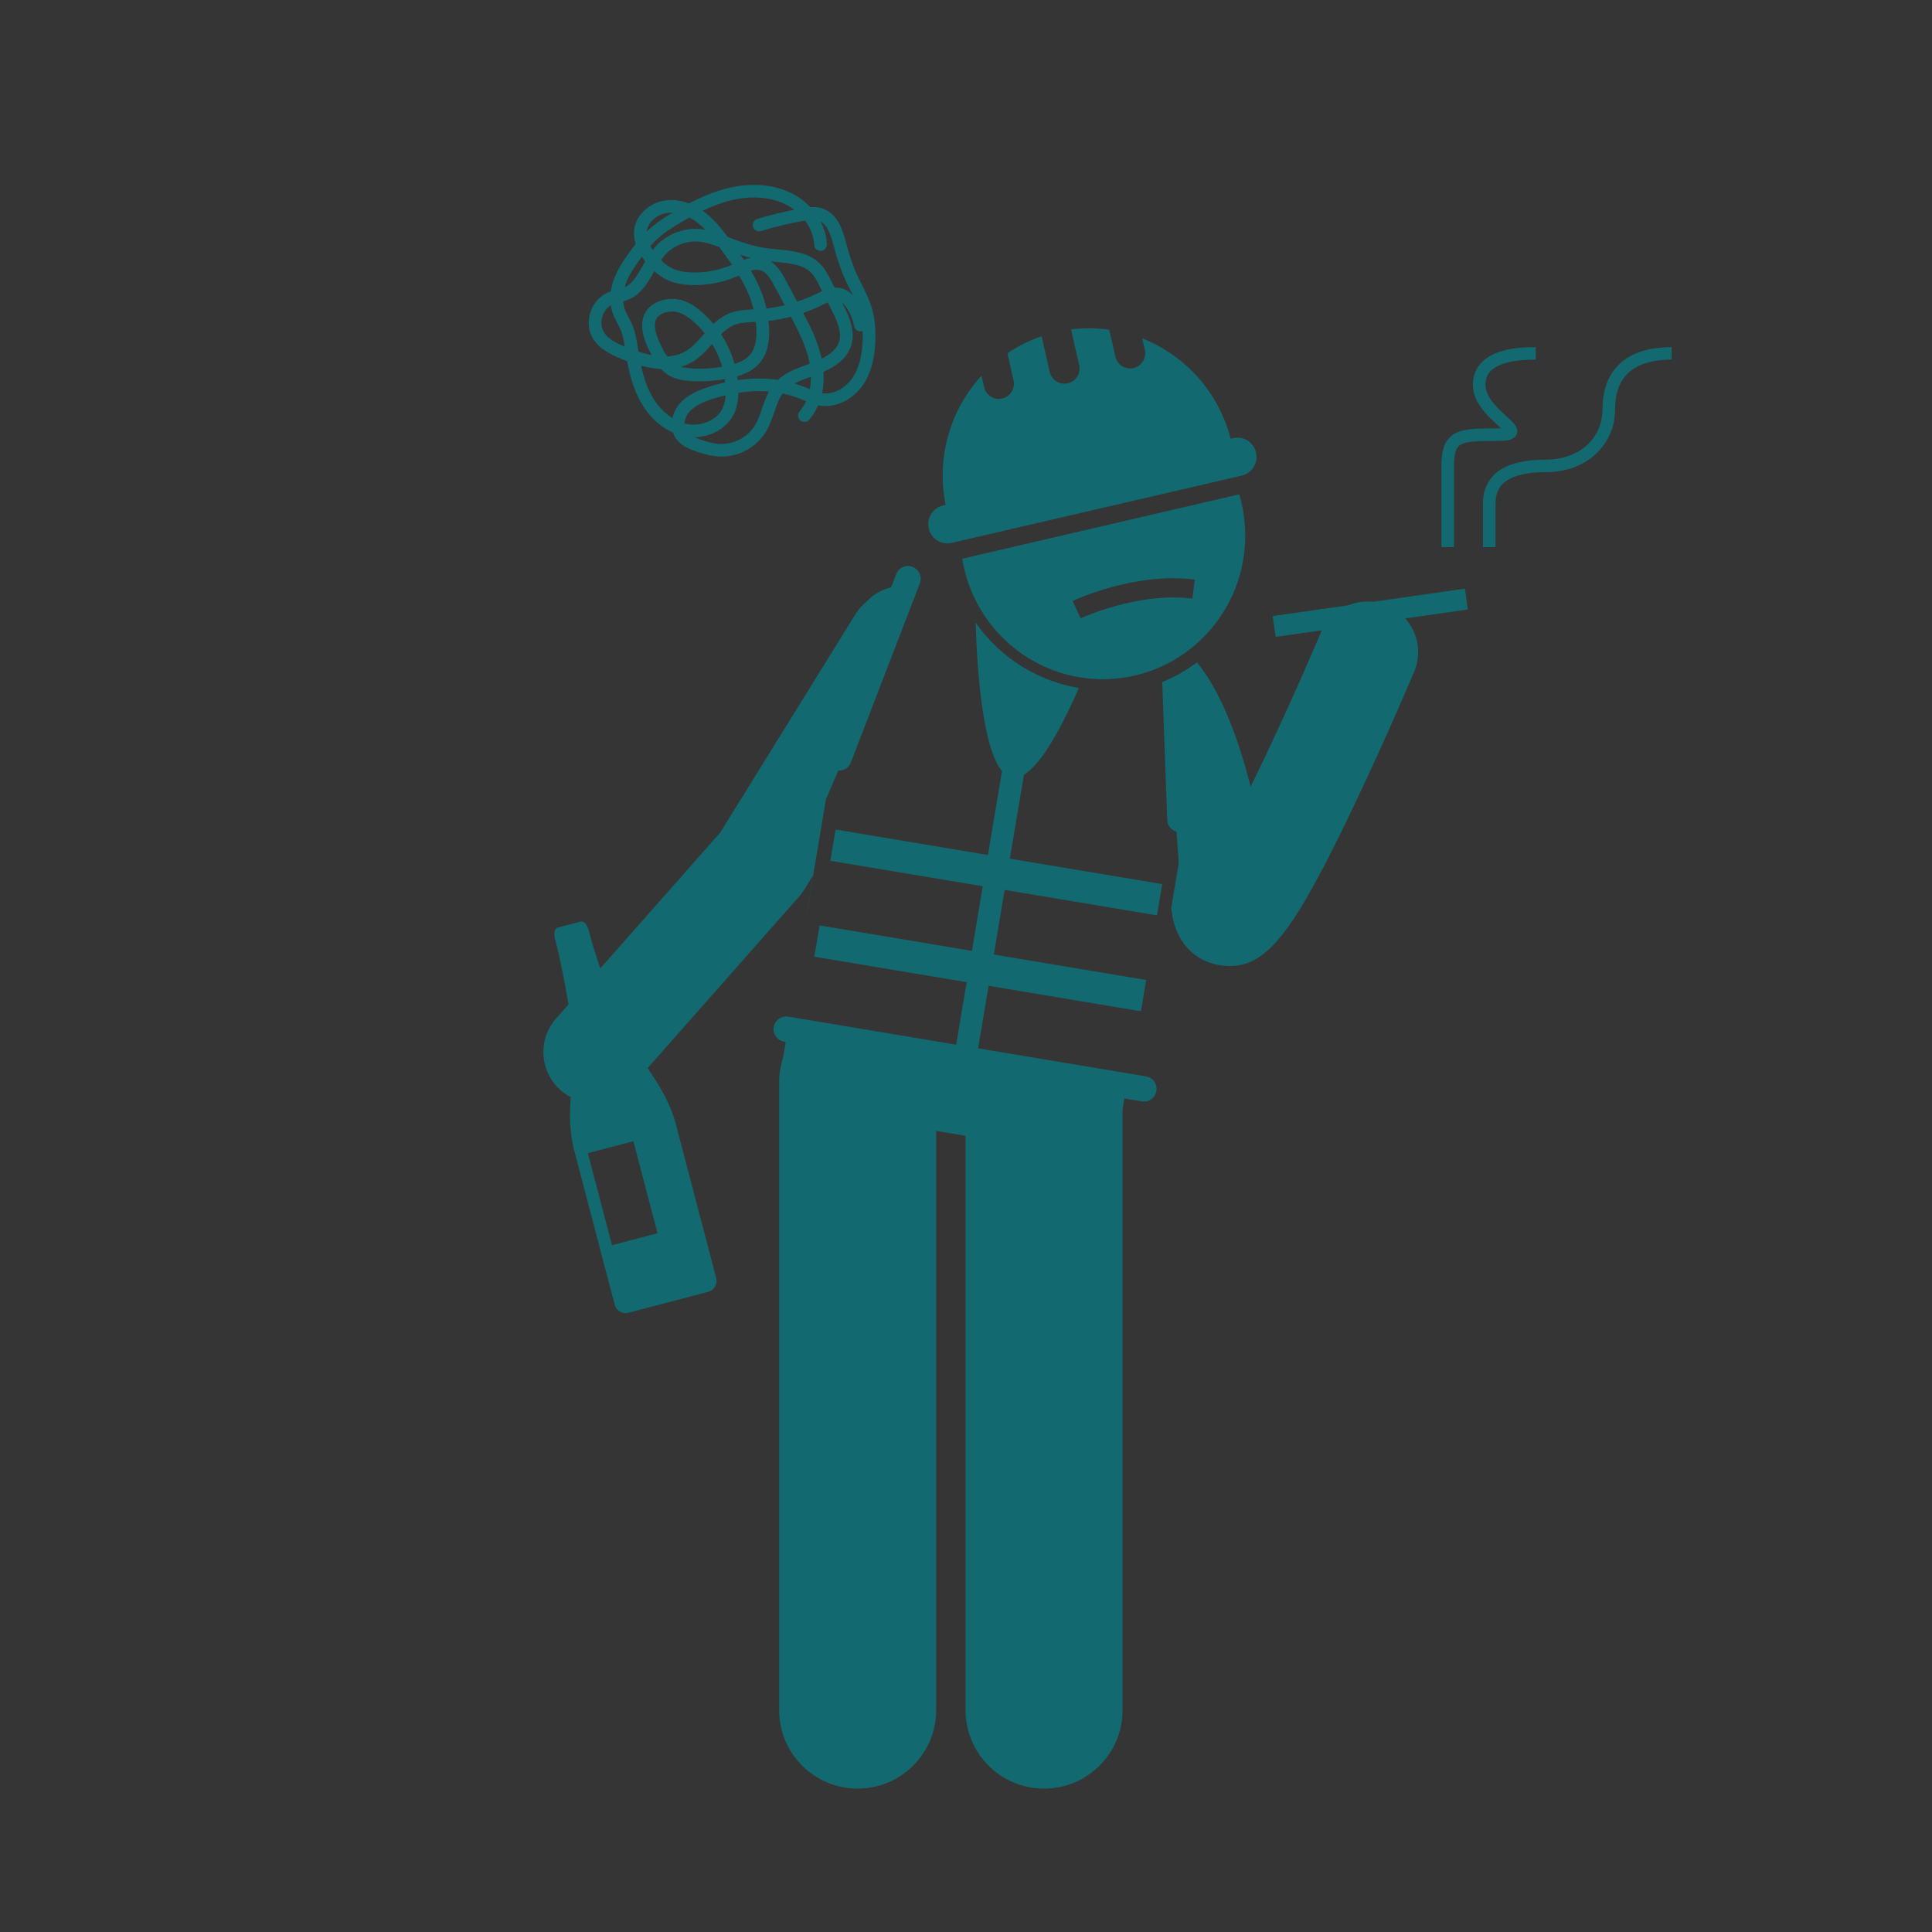 <?xml version="1.0" encoding="UTF-8"?>
<svg width="512px" height="512px" viewBox="0 0 512 512" version="1.1" xmlns="http://www.w3.org/2000/svg" xmlns:xlink="http://www.w3.org/1999/xlink">
    <rect x="0" y="0" width="512" height="512" fill="#333333" stroke="none"/>
    <!-- Generator: Sketch 60.1 (88133) - https://sketch.com -->
    <title>512Grid</title>
    <desc>Created with Sketch.</desc>
    <g id="Page-1" stroke="none" stroke-width="1" fill="none" fill-rule="evenodd">
        <g id="512Grid">
            <rect id="whitetrans" fill-opacity="0.01" fill="#FFFFFF" x="0" y="0" width="512" height="512"></rect>
            <g id="Hammered" transform="translate(144, 49)" fill="#126970">
                <path d="M280.672,59.563 C280.622,66.905 274.917,72.752 265.667,72.813 C260.489,72.824 256.439,73.646 253.495,75.578 C250.528,77.5 248.962,80.696 249.001,84.406 C249.001,91.031 249.001,96 249.001,96 L252.334,96 C252.334,96 252.34,91.031 252.334,84.406 C252.378,81.497 253.306,79.725 255.345,78.333 C257.401,76.953 260.845,76.119 265.667,76.125 C271.039,76.131 275.639,74.336 278.884,71.333 C282.134,68.346 284.006,64.15 284.006,59.563 C284.006,55.681 284.972,52.435 287.183,50.155 C289.389,47.875 293.028,46.324 299,46.313 L299,43 C292.478,42.994 287.783,44.75 284.784,47.858 C281.778,50.961 280.667,55.168 280.672,59.563" id="Fill-145"></path>
                <path d="M254.739,47.273 C257.75,46.335 261.361,46.312 263,46.312 L263,43 C261.3,43.006 257.406,42.983 253.75,44.115 C250.144,45.142 246.289,47.875 246.328,52.938 C246.356,56.592 248.567,59.397 250.622,61.522 C251.772,62.66 252.967,63.747 253.789,64.52 C253.55,64.531 253.289,64.531 253,64.531 C249.239,64.542 246.383,64.515 244.033,65.012 C241.706,65.437 239.656,66.784 238.789,69.069 C238.2,70.549 238,72.288 238,74.474 C238,82.75 238,96 238,96 L241.328,96 C241.328,96 241.328,82.75 241.328,74.474 C241.322,72.509 241.544,71.14 241.889,70.301 C242.25,69.456 242.611,69.08 243.328,68.705 C244.744,67.938 248,67.816 253,67.844 C255,67.772 256.072,67.866 257.361,66.911 C257.783,66.563 258.122,65.873 258.1,65.282 C257.911,63.593 257.061,63.173 256.267,62.279 C255.428,61.478 254.394,60.589 253.389,59.596 C251.356,57.603 249.622,55.251 249.667,52.938 C249.7,49.719 251.683,48.311 254.739,47.273" id="Fill-146"></path>
                <path d="M244.211,107 L219.795,110.478 C217.575,110.249 215.36,110.578 213.347,111.399 L193.276,114.257 L194.065,119.778 L206.312,118.037 C206.222,118.221 206.127,118.405 206.043,118.595 C200.261,132.272 193.41,147.317 187.432,159.459 C183.568,144.347 178.814,133.377 173.199,126.539 C170.336,128.688 167.244,130.435 164,131.759 L165.325,168.307 C165.376,169.804 166.41,171.021 167.78,171.4 L168.39,179.673 L166.382,191.659 C166.449,192.117 166.517,192.564 166.584,193.032 C167.898,202.149 174.156,206.146 179.569,206.844 C180.38,206.944 181.163,207 181.935,207 C191.99,207 199.047,197.554 214.678,164.79 C223.089,147.166 230.465,129.749 230.773,129.018 C232.859,124.094 231.752,118.628 228.407,114.888 L245,112.527 L244.211,107" id="Fill-147"></path>
                <path d="M18.186,280.984 L11.787,256.599 L23.85,253.44 L30.249,277.825 L18.186,280.984 Z M74.87,162.857 L78.154,155.21 C79.571,155.294 80.949,154.476 81.487,153.076 L99.781,105.571 C99.943,105.157 100.005,104.731 100,104.317 C99.983,102.983 99.17,101.734 97.853,101.23 C96.111,100.552 94.172,101.426 93.511,103.157 L92.166,106.641 C89.628,107.235 87.337,108.585 85.589,110.479 C84.479,111.392 83.493,112.49 82.698,113.778 L46.873,171.629 L15.076,207.65 C13.872,204.02 13.07,201.375 13.07,201.375 L12.583,199.661 C12.583,199.661 12.101,197.936 11.995,197.516 C11.995,197.516 11.317,194.844 9.849,195.23 L3.842,196.804 C2.369,197.191 3.097,199.852 3.097,199.852 C3.204,200.266 3.635,202.008 3.635,202.008 L4.055,203.739 C4.055,203.739 5.506,210.283 6.666,217.173 L3.366,220.915 C-1.548,226.483 -1.021,234.976 4.548,239.894 C5.389,240.634 6.296,241.239 7.249,241.732 C6.918,246.527 6.89,251.008 8.213,256.039 C10.493,264.728 18.886,296.726 18.886,296.726 C19.312,298.339 20.931,299.319 22.5,298.905 L43.724,293.337 C45.293,292.928 46.223,291.281 45.797,289.673 C45.797,289.673 37.404,257.669 35.123,248.981 C33.588,243.138 30.843,238.819 27.627,234.068 L67.794,188.569 C68.293,188.004 68.746,187.393 69.144,186.749 L71.447,183.029 L68.164,202.938 L74.87,162.857 L74.87,162.857 Z" id="Fill-148"></path>
                <path d="M70.282,54 C69.872,53.827 69.461,53.654 69.051,53.487 C68.248,53.163 67.416,52.879 66.573,52.628 C67.882,51.92 69.377,51.38 70.911,50.828 C70.917,51.97 70.81,53.08 70.608,54.139 C70.501,54.094 70.394,54.05 70.282,54 Z M62.151,51.664 C58.757,51.168 55.161,51.207 51.486,51.731 C51.447,51.396 51.441,51.056 51.385,50.727 C53.436,50.12 55.74,49.083 57.375,47.132 C59.212,44.946 60.01,41.931 59.814,37.928 C59.786,37.293 59.712,36.668 59.645,36.044 C61.645,35.815 63.635,35.447 65.59,34.934 C67.68,38.853 69.72,42.906 70.557,47.215 C70.568,47.277 70.568,47.332 70.58,47.388 C70.394,47.455 70.214,47.522 70.029,47.589 C67.248,48.581 64.382,49.601 62.151,51.664 Z M57.965,59.223 C57.409,60.851 56.886,62.378 56.077,63.711 C54.245,66.721 50.79,68.655 47.244,68.655 C47.216,68.655 47.188,68.655 47.154,68.655 C45.103,68.639 43.075,68.009 41.361,67.395 C40.911,67.234 40.473,67.055 40.046,66.866 C44.451,66.788 48.604,64.497 50.441,60.828 C51.239,59.24 51.632,57.339 51.677,55.092 C53.52,54.813 55.341,54.646 57.117,54.646 C58.016,54.646 58.903,54.685 59.78,54.758 C58.999,56.19 58.476,57.723 57.965,59.223 Z M28.623,55.7 C27.313,53.286 26.482,50.621 25.886,47.918 C27.589,48.375 29.387,48.704 31.202,48.793 C31.932,49.568 32.769,50.259 33.775,50.766 C35.461,51.625 37.31,51.853 38.894,51.959 C41.968,52.166 45.058,52.004 48.092,51.474 C48.132,51.753 48.143,52.043 48.171,52.327 C46.575,52.684 44.968,53.136 43.361,53.682 C40.85,54.54 38.012,55.733 36.023,58.086 C35.158,59.1 34.517,60.41 34.208,61.804 C32.011,60.438 30.061,58.348 28.623,55.7 Z M15.98,38.931 C15.283,37.75 15.188,36.155 15.71,34.667 C16.132,33.479 16.918,32.504 17.874,31.902 C17.963,32.515 18.087,33.139 18.295,33.764 C18.643,34.823 19.143,35.771 19.621,36.69 C19.975,37.359 20.307,37.995 20.565,38.642 C21.088,39.94 21.335,41.368 21.565,42.862 C19.413,41.97 17.104,40.838 15.98,38.931 Z M25.673,19.615 C25.813,19.42 25.959,19.225 26.1,19.036 C26.375,19.443 26.678,19.85 26.999,20.262 C26.796,20.613 26.594,20.97 26.398,21.321 C25.015,23.774 23.689,26.082 21.576,27.13 C21.678,26.773 21.756,26.416 21.891,26.054 C22.706,23.88 23.993,21.912 25.673,19.615 Z M27.443,12.09 C27.83,9.732 30.314,7.669 33.101,7.402 C33.371,7.374 33.64,7.357 33.904,7.357 C34.011,7.357 34.112,7.362 34.219,7.368 C32.017,8.673 29.758,10.15 27.763,12.012 C27.639,12.118 27.521,12.229 27.403,12.346 C27.415,12.263 27.426,12.173 27.443,12.09 Z M38.714,8.65 C39.737,9.185 40.58,9.799 41.181,10.289 C41.794,10.791 42.372,11.337 42.929,11.911 C42.485,11.828 42.041,11.739 41.58,11.7 C37.074,11.293 32.466,13.149 29.527,16.549 C29.336,16.772 29.162,17.012 28.977,17.246 C28.757,16.917 28.527,16.588 28.336,16.237 C28.881,15.618 29.454,15.016 30.067,14.448 C32.045,12.608 34.41,11.131 36.669,9.815 C37.31,9.436 37.995,9.046 38.714,8.65 Z M50.334,3.956 C55.476,2.819 60.443,3.271 64.32,5.222 C65.095,5.612 65.803,6.08 66.478,6.588 C63.168,7.24 59.881,8.054 56.673,9.029 C55.785,9.302 55.285,10.239 55.56,11.12 C55.83,12.001 56.774,12.502 57.667,12.229 C61.432,11.081 65.315,10.15 69.209,9.47 C69.259,9.459 69.304,9.453 69.355,9.447 C70.793,11.376 71.67,13.606 71.76,15.869 C71.793,16.795 72.614,17.558 73.507,17.475 C74.44,17.441 75.165,16.661 75.125,15.741 C75.047,13.651 74.457,11.594 73.473,9.687 C75.356,10.752 76.249,13.511 76.985,16.304 C77.603,18.645 78.485,21.712 79.817,24.699 C80.289,25.759 80.806,26.796 81.329,27.832 C81.582,28.323 81.823,28.808 82.059,29.287 C81.452,28.641 80.671,28 79.665,27.615 C78.828,27.297 77.997,27.208 77.188,27.253 L76.232,25.352 C75.502,23.902 74.676,22.258 73.361,20.925 C70.355,17.882 65.972,17.469 62.106,17.101 C61.246,17.023 60.398,16.94 59.566,16.834 C56.723,16.466 53.655,15.641 50.194,14.303 L48.98,13.823 C48.924,13.801 48.868,13.779 48.817,13.762 C47.216,11.599 45.491,9.475 43.322,7.708 C42.951,7.402 42.575,7.117 42.192,6.855 C44.71,5.662 47.469,4.586 50.334,3.956 Z M73.546,32.002 L73.737,31.907 C74.282,31.645 74.833,31.372 75.378,31.149 L76.401,33.19 C77.89,36.155 79.16,39.026 78.356,41.574 C77.811,43.324 76.283,44.807 73.749,46.073 C72.816,41.713 70.889,37.744 68.866,33.931 C70.467,33.374 72.035,32.738 73.546,32.002 Z M64.208,25.235 C63.432,23.791 62.23,21.594 60.252,20.268 C60.763,20.323 61.269,20.385 61.786,20.435 C65.399,20.775 68.81,21.098 70.956,23.272 C71.894,24.22 72.569,25.558 73.215,26.846 L73.872,28.15 C73.305,28.395 72.76,28.657 72.248,28.908 L72.057,29.003 C70.512,29.756 68.905,30.397 67.264,30.943 L64.208,25.235 Z M57.684,28.111 C56.931,26.233 56.01,24.449 54.987,22.737 C55.892,22.475 56.746,22.38 57.538,22.62 C59.134,23.105 60.235,24.956 61.23,26.807 L63.955,31.885 C62.353,32.27 60.735,32.56 59.106,32.744 C58.752,31.166 58.285,29.622 57.684,28.111 Z M39.422,46.953 C41.558,45.699 43.176,43.91 44.727,42.148 C45.867,44.043 46.772,46.078 47.384,48.202 C44.659,48.665 41.883,48.81 39.119,48.62 C38.27,48.564 37.332,48.458 36.456,48.213 C37.467,47.918 38.467,47.516 39.422,46.953 Z M30.977,42.181 C29.359,38.792 29.117,36.384 30.252,35.029 C30.623,34.589 31.196,34.215 31.904,33.942 C32.607,33.68 33.348,33.552 34.096,33.552 C34.68,33.552 35.264,33.63 35.826,33.797 C36.978,34.132 38.169,34.84 39.568,36.027 C40.732,37.014 41.788,38.123 42.749,39.316 C42.625,39.45 42.507,39.584 42.389,39.717 C40.883,41.429 39.467,43.04 37.709,44.071 C36.281,44.907 34.657,45.365 32.803,45.454 C32.09,44.439 31.5,43.285 30.977,42.181 Z M52.239,18.562 C53.161,18.852 54.06,19.108 54.942,19.326 C54.324,19.454 53.723,19.615 53.133,19.827 C52.84,19.398 52.537,18.986 52.239,18.562 Z M46.665,16.516 C46.924,16.873 47.188,17.235 47.446,17.592 C48.295,18.768 49.149,19.961 49.98,21.171 C46.626,22.62 42.929,23.328 39.265,23.194 C37.192,23.122 35.534,22.782 34.214,22.146 C33.196,21.661 32.213,20.931 31.185,19.911 C31.471,19.493 31.769,19.097 32.084,18.729 C34.118,16.371 37.208,14.989 40.327,14.989 C40.642,14.989 40.956,15 41.271,15.033 C43.08,15.195 44.845,15.808 46.665,16.516 Z M25.043,43.324 L24.987,42.934 C24.712,41.111 24.425,39.227 23.7,37.41 C23.375,36.607 22.987,35.865 22.61,35.146 C22.178,34.31 21.762,33.524 21.498,32.721 C21.307,32.136 21.206,31.495 21.155,30.837 C21.548,30.737 21.942,30.62 22.341,30.469 C25.864,29.115 27.628,25.982 29.342,22.955 C29.364,22.916 29.381,22.877 29.404,22.838 C30.505,23.835 31.595,24.61 32.747,25.162 C34.5,25.998 36.596,26.45 39.153,26.539 C43.316,26.69 47.531,25.881 51.351,24.226 L51.829,24.014 C52.874,25.731 53.813,27.498 54.549,29.343 C55.021,30.531 55.391,31.751 55.689,32.983 C53.582,33.078 51.408,33.184 49.312,34.026 C47.654,34.689 46.3,35.704 45.081,36.858 C44.064,35.642 42.962,34.505 41.754,33.485 C40.642,32.537 38.911,31.205 36.776,30.586 C34.792,30.012 32.64,30.096 30.707,30.82 C29.437,31.3 28.415,31.997 27.662,32.889 C24.571,36.573 27.1,41.875 27.926,43.614 C28.162,44.105 28.415,44.606 28.679,45.108 C27.583,44.896 26.414,44.59 25.184,44.194 C25.139,43.904 25.088,43.609 25.043,43.324 Z M37.675,63.287 C37.579,63.265 37.484,63.226 37.388,63.198 C37.467,62.127 37.933,61.029 38.602,60.238 C40.063,58.509 42.384,57.556 44.457,56.848 C45.738,56.413 47.014,56.062 48.289,55.756 C48.194,57.172 47.913,58.365 47.424,59.34 C45.856,62.467 41.58,64.201 37.675,63.287 Z M56.448,38.084 C56.6,41.172 56.038,43.497 54.785,44.991 C53.897,46.05 52.571,46.847 50.672,47.444 C49.885,44.668 48.666,42.003 47.092,39.578 C48.154,38.53 49.267,37.649 50.576,37.125 C52.177,36.484 54.015,36.406 55.965,36.323 C56.071,36.317 56.178,36.311 56.285,36.306 C56.352,36.897 56.42,37.488 56.448,38.084 Z M84.307,38.781 C84.408,38.759 84.509,38.731 84.599,38.697 C84.633,39.444 84.638,40.23 84.61,41.05 C84.487,45.32 83.627,48.592 81.981,51.051 C80.362,53.459 77.238,55.683 73.906,55.209 C73.895,55.204 73.878,55.198 73.861,55.198 C74.243,53.42 74.356,51.519 74.226,49.551 C78.25,47.773 80.66,45.482 81.576,42.572 C82.75,38.837 81.155,35.152 79.418,31.696 L79.143,31.149 C79.503,31.439 79.862,31.852 80.239,32.392 C81.289,33.892 82.02,35.637 82.346,37.432 C82.509,38.341 83.38,38.937 84.307,38.781 Z M68.079,62.417 C68.787,63.019 69.849,62.936 70.456,62.233 C71.428,61.102 72.203,59.803 72.816,58.392 C73.018,58.437 73.215,58.487 73.428,58.521 C77.592,59.1 82.143,56.854 84.784,52.901 C86.79,49.908 87.835,46.061 87.982,41.15 C88.083,37.844 87.768,35.029 87.021,32.537 C86.358,30.33 85.335,28.301 84.346,26.333 C83.852,25.346 83.352,24.359 82.902,23.35 C81.666,20.574 80.834,17.675 80.244,15.451 C79.463,12.508 78.16,7.58 73.878,6.209 C72.833,5.874 71.782,5.835 70.743,5.908 C69.366,4.453 67.72,3.182 65.843,2.239 C61.269,-0.063 55.498,-0.609 49.604,0.69 C45.581,1.576 41.81,3.226 38.579,4.915 C36.647,4.179 34.669,3.884 32.769,4.068 C28.398,4.497 24.757,7.641 24.111,11.555 C23.897,12.876 24.009,14.253 24.453,15.657 C23.914,16.343 23.408,17.012 22.947,17.648 C21.352,19.827 19.739,22.213 18.733,24.889 C18.385,25.82 18.059,26.968 17.874,28.234 C17.716,28.284 17.564,28.323 17.407,28.384 C15.171,29.237 13.395,31.121 12.53,33.558 C11.67,35.994 11.861,38.569 13.069,40.615 C14.699,43.386 17.654,44.885 20.616,46.095 C21.121,46.307 21.655,46.513 22.206,46.719 C22.874,50.315 23.847,53.961 25.656,57.289 C27.774,61.185 30.87,64.112 34.365,65.656 C34.556,66.208 34.792,66.743 35.146,67.245 C36.394,68.995 38.321,69.865 40.22,70.545 C42.086,71.208 44.552,71.978 47.126,72 C47.165,72 47.205,72 47.244,72 C51.947,72 56.538,69.436 58.965,65.439 C59.96,63.8 60.567,62.021 61.157,60.299 C61.791,58.448 62.387,56.692 63.41,55.276 C64.933,55.594 66.399,56.034 67.793,56.592 C68.18,56.748 68.568,56.91 68.956,57.071 C69.169,57.166 69.383,57.255 69.602,57.344 C69.147,58.348 68.579,59.268 67.894,60.059 C67.287,60.762 67.371,61.821 68.079,62.417 L68.079,62.417 Z" id="Fill-149"></path>
                <path d="M115.21,228.82 L117.985,212.247 L158.359,218.996 L159.744,210.707 L119.37,203.963 L122.241,186.835 L162.615,193.585 L164,185.295 L123.626,178.552 L127.35,156.31 C132.15,153.448 137.533,143.327 141.918,133.324 C136.899,132.472 131.953,130.714 127.35,127.947 C125.398,126.776 123.525,125.432 121.781,123.948 C119.006,121.584 116.589,118.913 114.553,116 C114.963,129.056 116.432,149.287 121.54,155.341 L117.817,177.583 L77.449,170.834 L76.058,179.123 L116.432,185.867 L113.567,202.994 L73.193,196.245 L71.802,204.535 L112.176,211.278 L109.4,227.851 L65.264,220.475 L64.916,220.419 C63.088,220.111 61.35,221.349 61.047,223.18 C60.739,225.012 61.978,226.742 63.806,227.05 L64.21,227.118 L63.587,230.876 C63.57,230.971 63.57,231.066 63.554,231.167 C62.875,233.223 62.488,235.413 62.488,237.698 L62.488,404.226 C62.488,415.702 71.802,425 83.292,425 C94.776,425 104.09,415.702 104.09,404.226 L104.09,250.709 L111.884,251.992 L111.884,404.226 C111.884,415.702 121.198,425 132.688,425 C144.172,425 153.486,415.702 153.486,404.226 L153.486,244.968 L153.957,242.111 L158.578,242.879 C160.411,243.187 162.15,241.955 162.452,240.123 C162.761,238.292 161.522,236.561 159.688,236.253 L159.346,236.197 L115.21,228.82" id="Fill-150"></path>
                <path d="M172.632,104.604 L171.989,109.64 C157.682,107.794 142.541,114.789 142.39,114.856 L140.258,110.255 C140.929,109.939 156.848,102.555 172.632,104.604 Z M177.019,117.583 C185.619,107.382 187.941,93.94 184.421,82 L111,99.066 C112.393,107.664 116.685,115.833 123.78,121.919 C139.67,135.552 163.506,133.616 177.019,117.583 L177.019,117.583 Z" id="Fill-151"></path>
                <path d="M108.193,94.869 L108.847,94.718 L184.422,77.194 L185.076,77.042 C187.797,76.407 189.496,73.679 188.87,70.935 C188.239,68.196 185.529,66.487 182.802,67.116 L182.126,67.274 C178.907,54.716 169.916,45.111 158.696,40.685 L159.389,43.711 C159.886,45.881 158.545,48.041 156.388,48.541 C154.237,49.042 152.085,47.686 151.588,45.521 L149.951,38.379 C146.654,37.912 143.257,37.867 139.831,38.295 L141.994,47.743 C142.491,49.913 141.15,52.079 138.993,52.573 C136.836,53.074 134.69,51.719 134.193,49.554 L132.031,40.106 C128.762,41.23 125.728,42.766 122.967,44.638 L124.599,51.775 C125.096,53.946 123.755,56.111 121.598,56.611 C119.441,57.112 117.295,55.757 116.798,53.586 L116.105,50.56 C107.941,59.485 104.035,72.077 106.6,84.786 L105.919,84.944 C103.197,85.573 101.504,88.312 102.13,91.051 C102.756,93.79 105.472,95.499 108.193,94.869" id="Fill-152"></path>
            </g>
        </g>
    </g>
</svg>